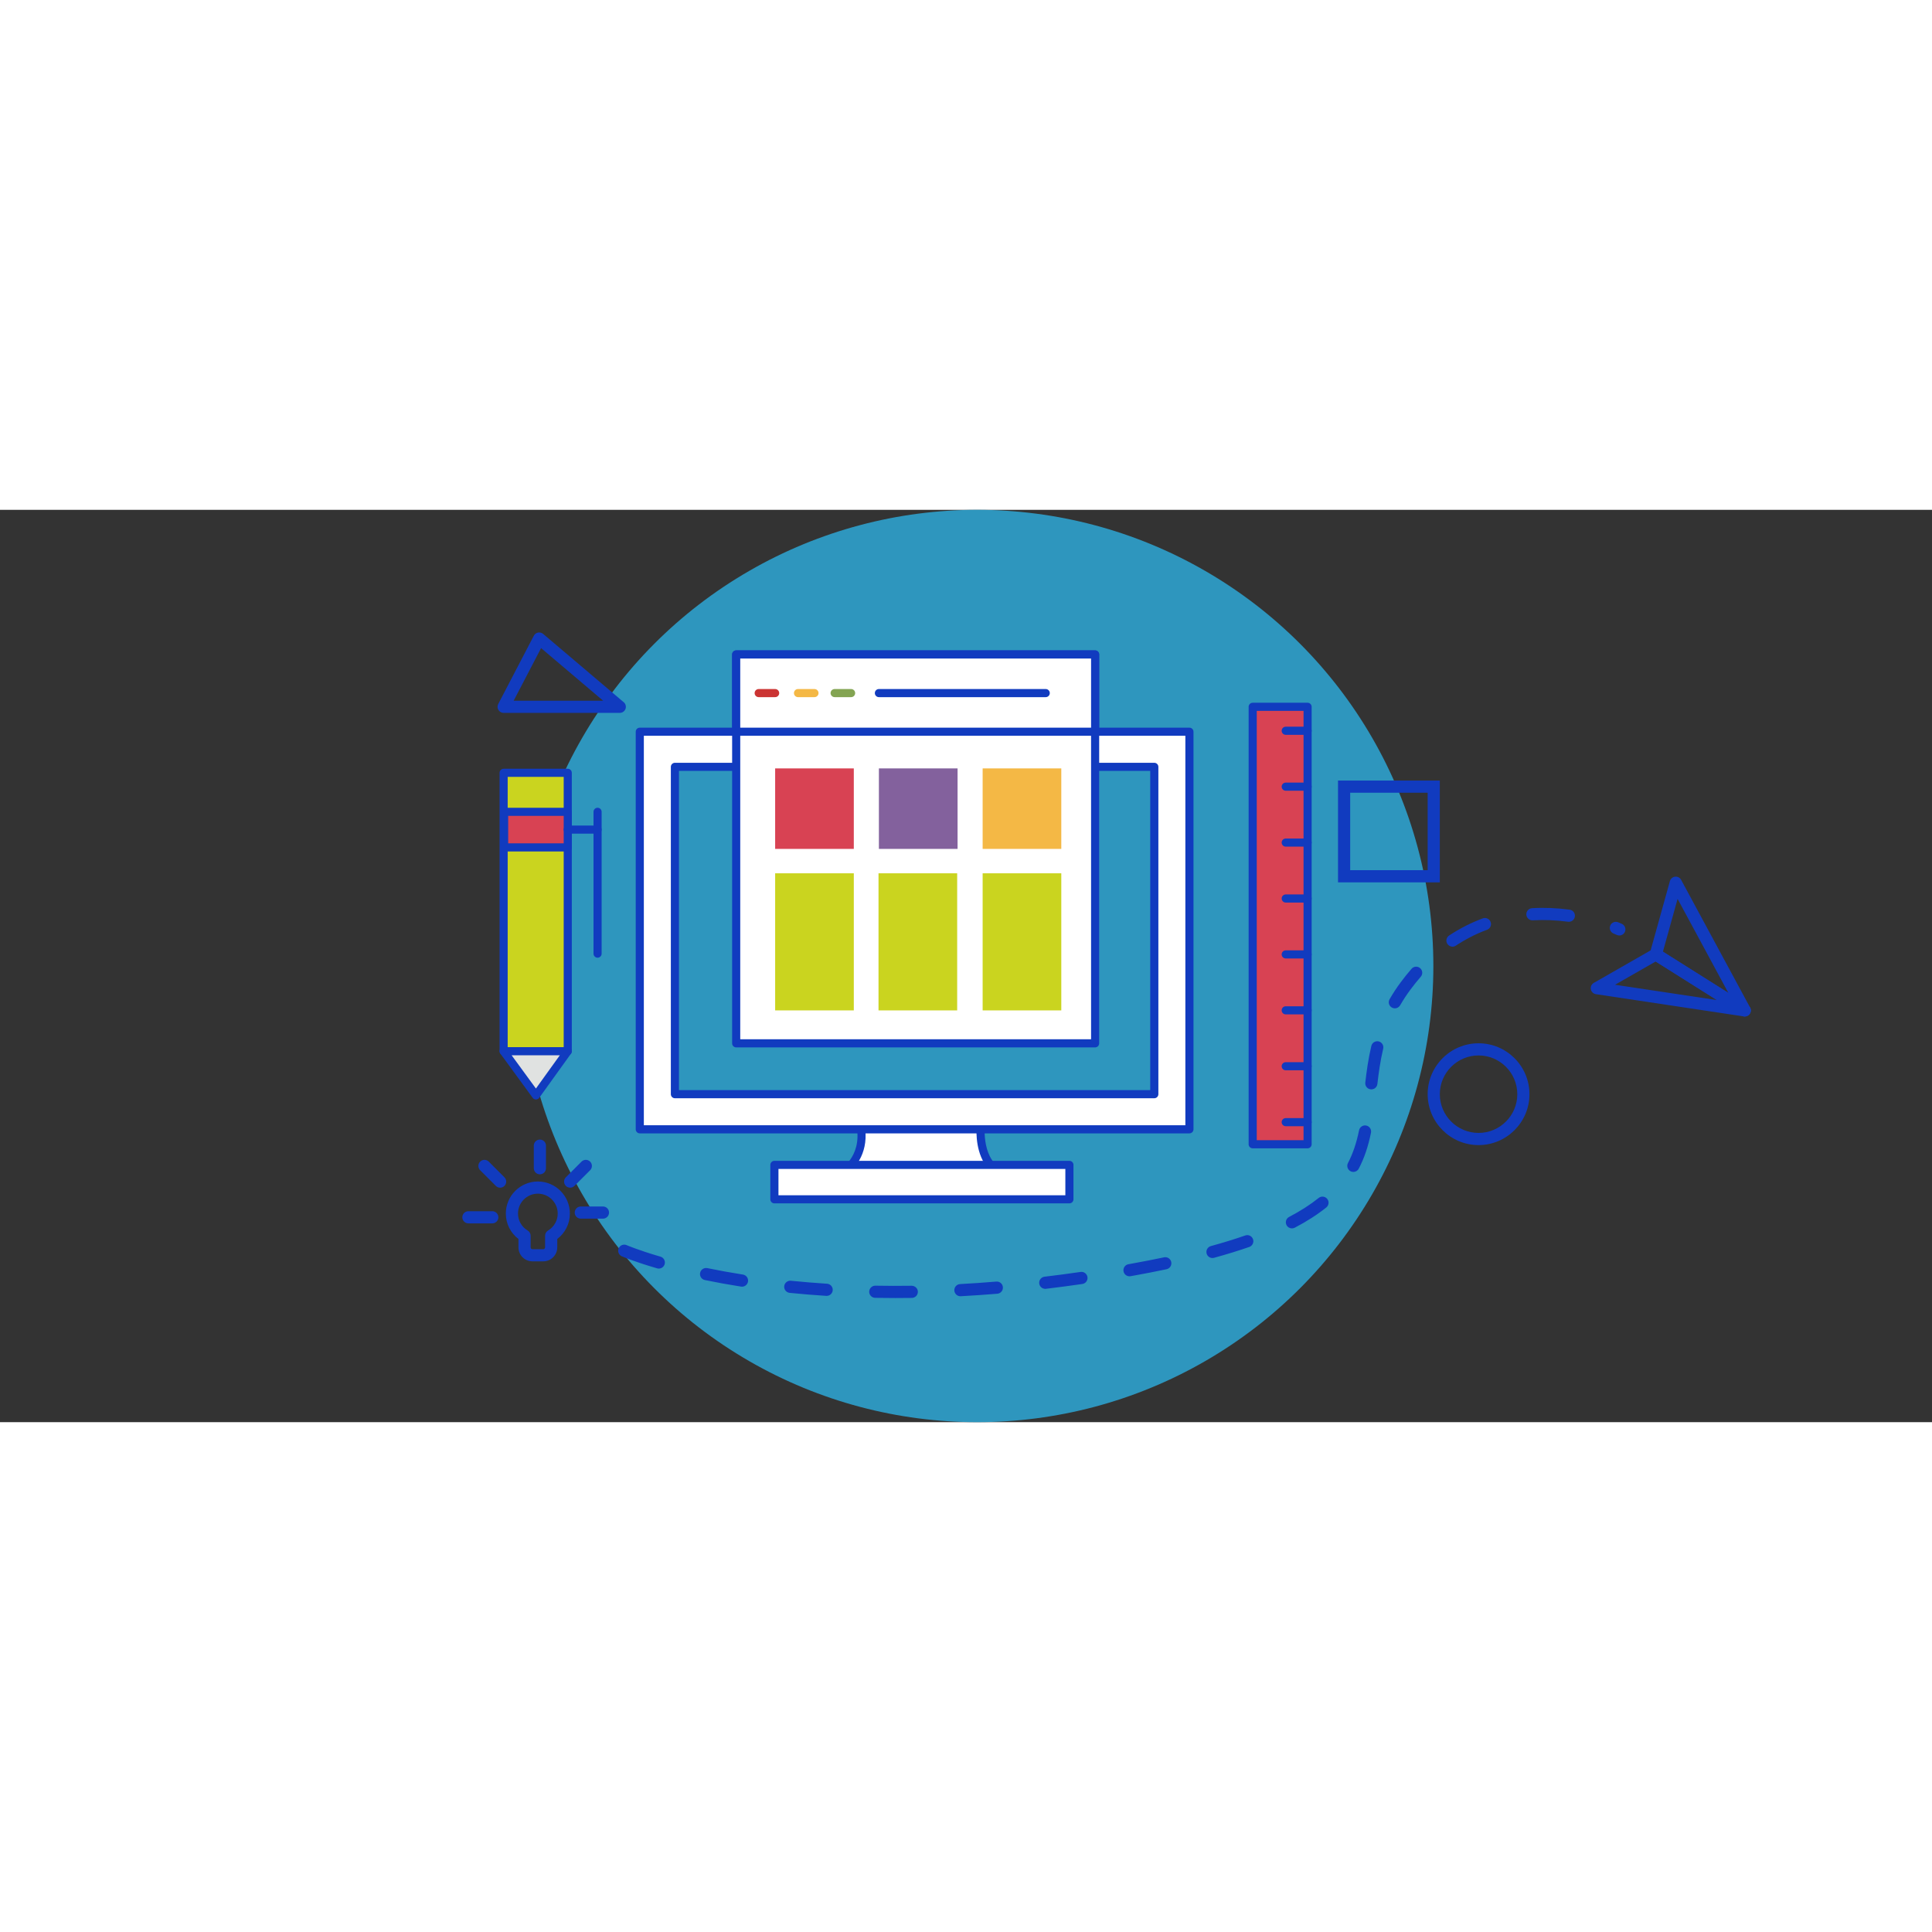 <?xml version="1.0"?>
<svg xmlns="http://www.w3.org/2000/svg" xmlns:xlink="http://www.w3.org/1999/xlink" version="1.1" id="Capa_1" x="0px" y="0px" width="512px" height="512px" viewBox="0 0 360 170" enable-background="new 0 0 360 170" xml:space="preserve" class=""><rect x="0" y="0" width="360" height="170" fill="#333333" stroke="none"/><g><g><g>
	<circle fill="#DFDFDF" cx="182.086" cy="85.001" r="85" data-original="#2E96BE" class="" style="fill:#2E96BE" data-old_color="#DFDFDF"/>
	<g>
		<path fill="#FFFFFF" d="M156.522,123.854c0,0,5.044-2.635,3.832-9.18h22.404c0,0-0.809,7.244,4.287,9.18    C187.045,123.854,164.495,133.032,156.522,123.854z" data-original="#FFFFFF" class=""/>
		<path fill="#585757" d="M167.98,128.688c-5.481,0-9.528-1.459-12.03-4.34c-0.15-0.174-0.214-0.408-0.171-0.636    c0.042-0.228,0.188-0.422,0.394-0.528c0.183-0.098,4.528-2.48,3.438-8.371c-0.042-0.222,0.019-0.448,0.162-0.621    c0.144-0.174,0.356-0.272,0.58-0.272h22.404c0.215,0,0.42,0.093,0.562,0.252s0.211,0.374,0.189,0.588    c-0.01,0.066-0.678,6.687,3.805,8.39c0.289,0.109,0.482,0.387,0.486,0.696c0.004,0.312-0.184,0.593-0.471,0.71    C186.916,124.723,177.066,128.688,167.98,128.688z M157.685,123.977c2.241,2.125,5.699,3.2,10.293,3.2    c6.729,0,14.111-2.337,17.242-3.448c-3.07-2.213-3.312-6.481-3.266-8.299h-20.727    C161.752,120.193,159.085,122.902,157.685,123.977z" data-original="#9800FF" class="" style="fill:#113BBF" data-old_color="#9800FF"/>
	</g>
	<g>
		<rect x="119.216" y="41.346" fill="#FFFFFF" width="102.417" height="74.083" data-original="#FFFFFF" class=""/>
		<path fill="#585757" d="M221.633,116.186H119.216c-0.418,0-0.757-0.338-0.757-0.756V41.346c0-0.418,0.339-0.756,0.757-0.756    h102.417c0.418,0,0.756,0.338,0.756,0.756v74.083C222.388,115.848,222.051,116.186,221.633,116.186z M119.971,114.674h100.904    V42.102H119.971V114.674z" data-original="#9800FF" class="" style="fill:#113BBF" data-old_color="#9800FF"/>
	</g>
	<rect x="125.76" y="47.891" fill="#2E96BE" width="89.326" height="60.995" data-original="#2E96BE" class="" style="fill:#2E96BE"/>
	<path fill="#585757" d="M215.086,109.643H125.76c-0.417,0-0.757-0.34-0.757-0.757V47.891c0-0.417,0.34-0.756,0.757-0.756h89.326   c0.42,0,0.758,0.339,0.758,0.756v60.995C215.844,109.303,215.506,109.643,215.086,109.643z M126.516,108.13h87.814V48.646h-87.814   V108.13z" data-original="#9800FF" class="" style="fill:#113BBF" data-old_color="#9800FF"/>
	<g>
		<g>
			<rect x="233.42" y="36.702" fill="#D84253" width="10.23" height="81.514" data-original="#D84253" class=""/>
			<path fill="#585757" d="M243.65,118.973h-10.229c-0.416,0-0.758-0.34-0.758-0.757V36.702c0-0.418,0.342-0.756,0.758-0.756h10.229     c0.418,0,0.756,0.338,0.756,0.756v81.514C244.406,118.633,244.068,118.973,243.65,118.973z M234.177,117.46h8.719V37.458h-8.719     V117.46z" data-original="#9800FF" class="" style="fill:#113BBF" data-old_color="#9800FF"/>
		</g>
		<path fill="#585757" d="M243.65,41.922h-4.074c-0.418,0-0.756-0.339-0.756-0.756c0-0.418,0.338-0.756,0.756-0.756h4.074    c0.418,0,0.756,0.338,0.756,0.756C244.406,41.583,244.068,41.922,243.65,41.922z" data-original="#9800FF" class="" style="fill:#113BBF" data-old_color="#9800FF"/>
		<path fill="#585757" d="M243.65,114.852h-4.074c-0.418,0-0.756-0.338-0.756-0.754c0-0.418,0.338-0.757,0.756-0.757h4.074    c0.418,0,0.756,0.339,0.756,0.757C244.406,114.514,244.068,114.852,243.65,114.852z" data-original="#9800FF" class="" style="fill:#113BBF" data-old_color="#9800FF"/>
		<path fill="#585757" d="M243.65,52.34h-4.074c-0.418,0-0.756-0.339-0.756-0.756s0.338-0.756,0.756-0.756h4.074    c0.418,0,0.756,0.338,0.756,0.756C244.406,52.001,244.068,52.34,243.65,52.34z" data-original="#9800FF" class="" style="fill:#113BBF" data-old_color="#9800FF"/>
		<path fill="#585757" d="M243.65,83.596h-4.074c-0.418,0-0.756-0.339-0.756-0.756s0.338-0.756,0.756-0.756h4.074    c0.418,0,0.756,0.338,0.756,0.756C244.406,83.257,244.068,83.596,243.65,83.596z" data-original="#9800FF" class="" style="fill:#113BBF" data-old_color="#9800FF"/>
		<path fill="#585757" d="M243.65,104.434h-4.074c-0.418,0-0.756-0.339-0.756-0.756c0-0.418,0.338-0.756,0.756-0.756h4.074    c0.418,0,0.756,0.338,0.756,0.756C244.406,104.095,244.068,104.434,243.65,104.434z" data-original="#9800FF" class="" style="fill:#113BBF" data-old_color="#9800FF"/>
		<path fill="#585757" d="M243.65,73.178h-4.074c-0.418,0-0.756-0.339-0.756-0.756c0-0.418,0.338-0.756,0.756-0.756h4.074    c0.418,0,0.756,0.338,0.756,0.756C244.406,72.839,244.068,73.178,243.65,73.178z" data-original="#9800FF" class="" style="fill:#113BBF" data-old_color="#9800FF"/>
		<path fill="#585757" d="M243.65,94.016h-4.074c-0.418,0-0.756-0.34-0.756-0.757c0-0.418,0.338-0.756,0.756-0.756h4.074    c0.418,0,0.756,0.338,0.756,0.756C244.406,93.676,244.068,94.016,243.65,94.016z" data-original="#9800FF" class="" style="fill:#113BBF" data-old_color="#9800FF"/>
		<path fill="#585757" d="M243.65,62.759h-4.074c-0.418,0-0.756-0.338-0.756-0.756s0.338-0.755,0.756-0.755h4.074    c0.418,0,0.756,0.338,0.756,0.755S244.068,62.759,243.65,62.759z" data-original="#9800FF" class="" style="fill:#113BBF" data-old_color="#9800FF"/>
	</g>
	<rect x="93.844" y="49.001" fill="#CAD41F" width="11.948" height="51.875" data-original="#CAD41F"/>
	<path fill="#585757" d="M105.792,101.632H93.844c-0.417,0-0.756-0.339-0.756-0.756V49.001c0-0.417,0.339-0.756,0.756-0.756h11.948   c0.418,0,0.757,0.339,0.757,0.756v51.875C106.549,101.293,106.21,101.632,105.792,101.632z M94.599,100.12h10.438V49.757H94.599   V100.12z" data-original="#9800FF" class="" style="fill:#113BBF" data-old_color="#9800FF"/>
	<rect x="93.938" y="56.27" fill="#D84253" width="11.854" height="6.632" data-original="#D84253" class=""/>
	<path fill="#585757" d="M105.792,63.658H93.938c-0.417,0-0.756-0.338-0.756-0.755V56.27c0-0.418,0.339-0.756,0.756-0.756h11.854   c0.418,0,0.757,0.338,0.757,0.756v6.632C106.549,63.319,106.21,63.658,105.792,63.658z M94.694,62.146h10.343v-5.121H94.694V62.146   z" data-original="#9800FF" class="" style="fill:#113BBF" data-old_color="#9800FF"/>
	<g>
		<polygon fill="#E0E2E1" points="93.844,100.876 99.865,109.117 105.792,100.876   " data-original="#E0E2E1"/>
		<path fill="#585757" d="M99.865,109.873c-0.241,0-0.468-0.115-0.608-0.311l-6.023-8.242c-0.168-0.229-0.192-0.533-0.063-0.787    s0.39-0.413,0.674-0.413h11.948c0.284,0,0.543,0.157,0.673,0.41c0.129,0.253,0.106,0.557-0.059,0.786l-5.927,8.242    c-0.143,0.196-0.369,0.312-0.611,0.313C99.868,109.873,99.867,109.873,99.865,109.873z M95.331,101.632l4.529,6.198l4.457-6.198    H95.331z" data-original="#9800FF" class="" style="fill:#113BBF" data-old_color="#9800FF"/>
	</g>
	<path fill="#585757" d="M111.349,60.341h-5.557c-0.417,0-0.756-0.338-0.756-0.755c0-0.418,0.338-0.756,0.756-0.756h5.557   c0.418,0,0.756,0.338,0.756,0.756C112.105,60.003,111.767,60.341,111.349,60.341z" data-original="#9800FF" class="" style="fill:#113BBF" data-old_color="#9800FF"/>
	<path fill="#585757" d="M111.349,83.455c-0.417,0-0.756-0.338-0.756-0.756V56.27c0-0.418,0.339-0.756,0.756-0.756   c0.418,0,0.756,0.338,0.756,0.756v26.429C112.105,83.116,111.767,83.455,111.349,83.455z" data-original="#9800FF" class="" style="fill:#113BBF" data-old_color="#9800FF"/>
	<rect x="144.298" y="122.061" fill="#FFFFFF" width="54.971" height="6.412" data-original="#FFFFFF" class=""/>
	<path fill="#585757" d="M199.269,129.229h-54.971c-0.418,0-0.757-0.338-0.757-0.756v-6.412c0-0.418,0.339-0.756,0.757-0.756h54.971   c0.418,0,0.756,0.338,0.756,0.756v6.412C200.025,128.891,199.687,129.229,199.269,129.229z M145.054,127.717h53.459v-4.9h-53.459   V127.717z" data-original="#9800FF" class="" style="fill:#113BBF" data-old_color="#9800FF"/>
	<g>
		<rect x="137.179" y="26.948" fill="#FFFFFF" width="66.883" height="72.463" data-original="#FFFFFF" class=""/>
		<path fill="#585757" d="M204.06,100.167h-66.882c-0.417,0-0.756-0.338-0.756-0.756V26.948c0-0.417,0.338-0.756,0.756-0.756h66.882    c0.418,0,0.756,0.339,0.756,0.756v72.463C204.816,99.829,204.478,100.167,204.06,100.167z M137.934,98.656h65.371V27.704h-65.371    V98.656z" data-original="#9800FF" class="" style="fill:#113BBF" data-old_color="#9800FF"/>
	</g>
	<rect x="144.438" y="48.181" fill="#D84253" width="14.657" height="14.999" data-original="#D84253" class=""/>
	<rect x="163.77" y="48.181" fill="#83619D" width="14.658" height="14.999" data-original="#83619D"/>
	<rect x="183.101" y="48.181" fill="#F4B845" width="14.656" height="14.999" data-original="#F4B845"/>
	<g>
		<rect x="137.179" y="26.948" fill="#FFFFFF" width="66.883" height="14.398" data-original="#FFFFFF" class=""/>
		<path fill="#585757" d="M204.06,42.102h-66.882c-0.417,0-0.756-0.338-0.756-0.755V26.948c0-0.417,0.338-0.756,0.756-0.756h66.882    c0.418,0,0.756,0.339,0.756,0.756v14.398C204.816,41.764,204.478,42.102,204.06,42.102z M137.934,40.59h65.371V27.704h-65.371    V40.59z" data-original="#9800FF" class="" style="fill:#113BBF" data-old_color="#9800FF"/>
	</g>
	<path fill="#585757" d="M194.857,34.903H163.77c-0.418,0-0.756-0.338-0.756-0.756c0-0.417,0.338-0.756,0.756-0.756h31.087   c0.418,0,0.756,0.339,0.756,0.756S195.275,34.903,194.857,34.903z" data-original="#9800FF" class="" style="fill:#113BBF" data-old_color="#9800FF"/>
	<rect x="144.438" y="67.726" fill="#CAD41F" width="14.657" height="25.547" data-original="#CAD41F"/>
	<rect x="163.698" y="67.726" fill="#CAD41F" width="14.657" height="25.547" data-original="#CAD41F"/>
	<rect x="183.101" y="67.726" fill="#CAD41F" width="14.656" height="25.547" data-original="#CAD41F"/>
	<path fill="#CB3433" d="M144.438,34.903h-3.069c-0.418,0-0.756-0.338-0.756-0.756c0-0.417,0.338-0.756,0.756-0.756h3.069   c0.418,0,0.756,0.339,0.756,0.756S144.856,34.903,144.438,34.903z" data-original="#CB3433"/>
	<path fill="#83A452" d="M158.592,34.903h-3.069c-0.418,0-0.756-0.338-0.756-0.756c0-0.417,0.338-0.756,0.756-0.756h3.069   c0.417,0,0.756,0.339,0.756,0.756S159.009,34.903,158.592,34.903z" data-original="#83A452" class="active-path" style="fill:#83A452"/>
	<path fill="#F4B845" d="M151.766,34.903h-3.069c-0.417,0-0.756-0.338-0.756-0.756c0-0.417,0.339-0.756,0.756-0.756h3.069   c0.417,0,0.756,0.339,0.756,0.756S152.183,34.903,151.766,34.903z" data-original="#F4B845"/>
	<path fill="#585757" d="M268.289,69.415h-18.971v-18.97h18.971V69.415L268.289,69.415z M251.586,67.147h14.438V52.712h-14.438   V67.147z" data-original="#9800FF" class="" style="fill:#113BBF" data-old_color="#9800FF"/>
	<path fill="#585757" d="M115.49,37.836c-0.004-0.001-0.009-0.001-0.015,0H93.844c-0.396,0-0.764-0.208-0.97-0.546   s-0.219-0.76-0.035-1.111l6.629-12.72c0.159-0.306,0.449-0.521,0.788-0.588c0.336-0.066,0.688,0.024,0.95,0.248l14.897,12.63   c0.312,0.202,0.521,0.554,0.521,0.955C116.624,37.328,116.117,37.836,115.49,37.836z M95.713,35.568h16.673l-11.563-9.803   L95.713,35.568z" data-original="#9800FF" class="" style="fill:#113BBF" data-old_color="#9800FF"/>
	<path fill="#585757" d="M275.508,118.371c-5.23,0-9.484-4.256-9.484-9.485s4.256-9.485,9.484-9.485s9.484,4.256,9.484,9.485   S280.736,118.371,275.508,118.371z M275.508,101.667c-3.98,0-7.219,3.239-7.219,7.219c0,3.98,3.238,7.218,7.219,7.218   c3.979,0,7.219-3.237,7.219-7.218C282.726,104.906,279.486,101.667,275.508,101.667z" data-original="#9800FF" class="" style="fill:#113BBF" data-old_color="#9800FF"/>
	<path fill="#585757" d="M166.84,146.868c-1.277,0-2.533-0.013-3.764-0.034c-0.626-0.01-1.125-0.525-1.114-1.152   c0.012-0.619,0.518-1.115,1.134-1.115c0.008,0,0.014,0,0.021,0c2.183,0.041,4.437,0.047,6.765,0.013   c0.633,0.016,1.141,0.491,1.15,1.118c0.008,0.626-0.492,1.141-1.119,1.148C168.873,146.859,167.847,146.868,166.84,146.868z    M178.959,146.534c-0.598,0-1.098-0.468-1.131-1.073c-0.035-0.624,0.445-1.158,1.07-1.191c2.221-0.121,4.494-0.277,6.754-0.465   c0.627-0.051,1.172,0.412,1.223,1.037c0.053,0.624-0.412,1.172-1.035,1.225c-2.281,0.188-4.576,0.345-6.818,0.466   C179,146.533,178.98,146.534,178.959,146.534z M154.035,146.468c-0.024,0-0.048,0-0.074-0.001c-2.289-0.146-4.585-0.335-6.82-0.562   c-0.623-0.062-1.076-0.618-1.014-1.241c0.063-0.623,0.626-1.079,1.242-1.016c2.208,0.226,4.475,0.41,6.737,0.557   c0.624,0.039,1.098,0.578,1.059,1.202C155.127,146.008,154.628,146.468,154.035,146.468z M194.767,145.156   c-0.566,0-1.057-0.424-1.123-1c-0.074-0.621,0.369-1.187,0.992-1.26c2.217-0.265,4.475-0.562,6.713-0.888   c0.619-0.091,1.195,0.341,1.285,0.96c0.09,0.62-0.338,1.194-0.959,1.284c-2.258,0.328-4.535,0.629-6.771,0.896   C194.857,145.154,194.812,145.156,194.767,145.156z M138.263,144.754c-0.06,0-0.118-0.004-0.179-0.015   c-2.295-0.36-4.564-0.771-6.745-1.222c-0.613-0.127-1.009-0.727-0.882-1.34c0.126-0.613,0.728-1.007,1.34-0.882   c2.146,0.443,4.381,0.849,6.641,1.203c0.619,0.099,1.041,0.678,0.943,1.296C139.293,144.355,138.811,144.754,138.263,144.754z    M210.467,142.818c-0.541,0-1.02-0.387-1.115-0.937c-0.111-0.616,0.301-1.204,0.916-1.313l0.576-0.104   c2.102-0.378,4.139-0.774,6.057-1.18c0.613-0.132,1.213,0.263,1.344,0.875c0.129,0.612-0.264,1.214-0.875,1.344   c-1.939,0.409-3.998,0.812-6.121,1.192l-0.582,0.104C210.597,142.812,210.529,142.818,210.467,142.818z M122.761,141.381   c-0.104,0-0.211-0.015-0.316-0.045c-4.288-1.243-6.489-2.204-6.581-2.244c-0.573-0.252-0.833-0.92-0.582-1.494   c0.251-0.572,0.919-0.834,1.493-0.58c0.021,0.008,2.175,0.943,6.301,2.142c0.602,0.174,0.947,0.803,0.772,1.403   C123.705,141.059,123.252,141.381,122.761,141.381z M225.931,139.415c-0.498,0-0.955-0.331-1.094-0.834   c-0.164-0.604,0.189-1.229,0.795-1.394c2.283-0.627,4.439-1.291,6.408-1.976c0.592-0.207,1.238,0.104,1.443,0.698   c0.205,0.59-0.107,1.236-0.699,1.443c-2.016,0.7-4.221,1.379-6.555,2.021C226.133,139.4,226.029,139.415,225.931,139.415z    M240.732,133.893c-0.408,0-0.803-0.221-1.004-0.608c-0.291-0.554-0.076-1.24,0.479-1.529c2.104-1.1,3.955-2.289,5.508-3.535   c0.486-0.392,1.199-0.313,1.596,0.175c0.391,0.487,0.311,1.203-0.176,1.595c-1.666,1.337-3.646,2.608-5.875,3.774   C241.092,133.85,240.91,133.893,240.732,133.893z M252.179,123.373c-0.178,0-0.355-0.041-0.521-0.128   c-0.555-0.287-0.773-0.974-0.484-1.527c0.924-1.782,1.582-3.723,2.066-6.104c0.125-0.612,0.725-1.01,1.338-0.885   s1.01,0.724,0.885,1.338c-0.529,2.595-1.252,4.723-2.277,6.694C252.982,123.148,252.59,123.373,252.179,123.373z M255.531,107.988   c-0.043,0-0.088-0.002-0.131-0.008c-0.621-0.07-1.068-0.633-0.996-1.256c0.23-2.004,0.543-4.383,1.127-6.834   c0.146-0.609,0.756-0.982,1.365-0.84c0.609,0.145,0.984,0.756,0.84,1.365c-0.555,2.335-0.855,4.631-1.08,6.566   C256.592,107.562,256.099,107.988,255.531,107.988z M259.908,92.891c-0.189,0-0.385-0.05-0.561-0.15   c-0.543-0.312-0.73-1.004-0.42-1.547c0.625-1.086,1.33-2.161,2.1-3.194c0.645-0.864,1.316-1.7,2-2.485   c0.41-0.472,1.129-0.521,1.6-0.108c0.471,0.409,0.521,1.127,0.109,1.599c-0.645,0.74-1.281,1.532-1.891,2.352   c-0.715,0.961-1.371,1.959-1.951,2.968C260.683,92.688,260.304,92.891,259.908,92.891z M270.648,81.398   c-0.369,0-0.729-0.178-0.947-0.507c-0.346-0.522-0.203-1.226,0.318-1.571c1.977-1.308,4.088-2.384,6.281-3.196   c0.584-0.218,1.238,0.081,1.455,0.668c0.219,0.588-0.08,1.24-0.668,1.458c-2.029,0.752-3.986,1.747-5.814,2.959   C271.08,81.338,270.863,81.398,270.648,81.398z M301.738,79.314c-0.164,0-0.326-0.034-0.48-0.108   c-0.018-0.007-0.221-0.102-0.592-0.254c-0.582-0.236-0.857-0.897-0.623-1.478c0.234-0.579,0.898-0.858,1.479-0.622   c0.459,0.186,0.703,0.303,0.703,0.303c0.562,0.267,0.807,0.942,0.539,1.509C302.568,79.073,302.162,79.314,301.738,79.314z    M292.332,76.763c-0.051,0-0.102-0.003-0.15-0.01c-2.225-0.299-4.453-0.388-6.57-0.262c-0.625,0.033-1.162-0.44-1.199-1.065   s0.439-1.162,1.064-1.199c2.264-0.134,4.641-0.04,7.006,0.279c0.621,0.083,1.057,0.654,0.973,1.275   C293.377,76.35,292.89,76.763,292.332,76.763z" data-original="#9800FF" class="" style="fill:#113BBF" data-old_color="#9800FF"/>
	<path fill="#585757" d="M325.105,94.407c-0.057,0-0.113-0.005-0.168-0.013l-27.561-4.144c-0.479-0.071-0.857-0.438-0.945-0.912   c-0.09-0.474,0.131-0.953,0.551-1.192l10.996-6.292c0.363-0.208,0.812-0.199,1.168,0.025l16.562,10.435   c0.455,0.285,0.645,0.851,0.459,1.354C326,94.117,325.572,94.407,325.105,94.407z M300.939,88.495l18.982,2.853l-11.408-7.186   L300.939,88.495z" data-original="#9800FF" class="" style="fill:#113BBF" data-old_color="#9800FF"/>
	<path fill="#585757" d="M325.105,94.407c-0.209,0-0.42-0.058-0.604-0.175l-16.564-10.434c-0.424-0.267-0.621-0.78-0.488-1.263   l3.715-13.355c0.125-0.445,0.506-0.771,0.965-0.823c0.463-0.054,0.906,0.182,1.125,0.587l12.771,23.643   c0.145,0.189,0.229,0.428,0.229,0.686c0,0.629-0.525,1.125-1.141,1.135C325.111,94.407,325.107,94.407,325.105,94.407z    M309.861,82.331l12.193,7.683l-9.459-17.517L309.861,82.331z" data-original="#9800FF" class="" style="fill:#113BBF" data-old_color="#9800FF"/>
	<g>
		<path fill="#585757" d="M101.233,140.033h-2.021c-1.437,0-2.604-1.169-2.604-2.605v-1.564c-1.484-1.125-2.353-2.854-2.353-4.741    c0-3.291,2.677-5.968,5.967-5.968s5.967,2.677,5.967,5.968c0,1.888-0.869,3.616-2.352,4.741v1.564    C103.836,138.864,102.668,140.033,101.233,140.033z M100.222,127.422c-2.04,0-3.699,1.659-3.699,3.699    c0,1.309,0.674,2.49,1.802,3.169c0.341,0.205,0.551,0.574,0.551,0.974v2.164c0,0.188,0.15,0.34,0.336,0.34h2.021    c0.186,0,0.336-0.152,0.336-0.34v-2.164c0-0.398,0.209-0.769,0.551-0.974c1.127-0.679,1.802-1.86,1.802-3.169    C103.922,129.081,102.262,127.422,100.222,127.422z" data-original="#9800FF" class="" style="fill:#113BBF" data-old_color="#9800FF"/>
		<path fill="#585757" d="M112.353,132.079h-4.13c-0.626,0-1.133-0.509-1.133-1.134c0-0.627,0.507-1.135,1.133-1.135h4.13    c0.626,0,1.134,0.508,1.134,1.135C113.487,131.57,112.979,132.079,112.353,132.079z" data-original="#9800FF" class="" style="fill:#113BBF" data-old_color="#9800FF"/>
		<path fill="#585757" d="M106.241,126.307c-0.291,0-0.58-0.109-0.801-0.332c-0.443-0.441-0.443-1.16,0-1.603l2.919-2.921    c0.443-0.443,1.161-0.443,1.604,0c0.441,0.441,0.441,1.16,0,1.604l-2.921,2.92C106.822,126.195,106.531,126.307,106.241,126.307z" data-original="#9800FF" class="" style="fill:#113BBF" data-old_color="#9800FF"/>
		<path fill="#585757" d="M93.192,126.307c-0.29,0-0.581-0.109-0.801-0.332l-2.921-2.92c-0.443-0.443-0.443-1.16,0-1.604    c0.442-0.442,1.161-0.442,1.604,0l2.92,2.922c0.443,0.442,0.443,1.16,0,1.603C93.772,126.195,93.482,126.307,93.192,126.307z" data-original="#9800FF" class="" style="fill:#113BBF" data-old_color="#9800FF"/>
		<path fill="#585757" d="M100.6,123.818c-0.626,0-1.134-0.508-1.134-1.135v-4.207c0-0.627,0.508-1.134,1.134-1.134    s1.134,0.507,1.134,1.134v4.207C101.734,123.311,101.226,123.818,100.6,123.818z" data-original="#9800FF" class="" style="fill:#113BBF" data-old_color="#9800FF"/>
		<path fill="#585757" d="M91.731,132.958h-4.448c-0.626,0-1.134-0.508-1.134-1.133c0-0.626,0.508-1.134,1.134-1.134h4.448    c0.626,0,1.134,0.508,1.134,1.134C92.865,132.45,92.358,132.958,91.731,132.958z" data-original="#9800FF" class="" style="fill:#113BBF" data-old_color="#9800FF"/>
	</g>
</g></g></g> </svg>
